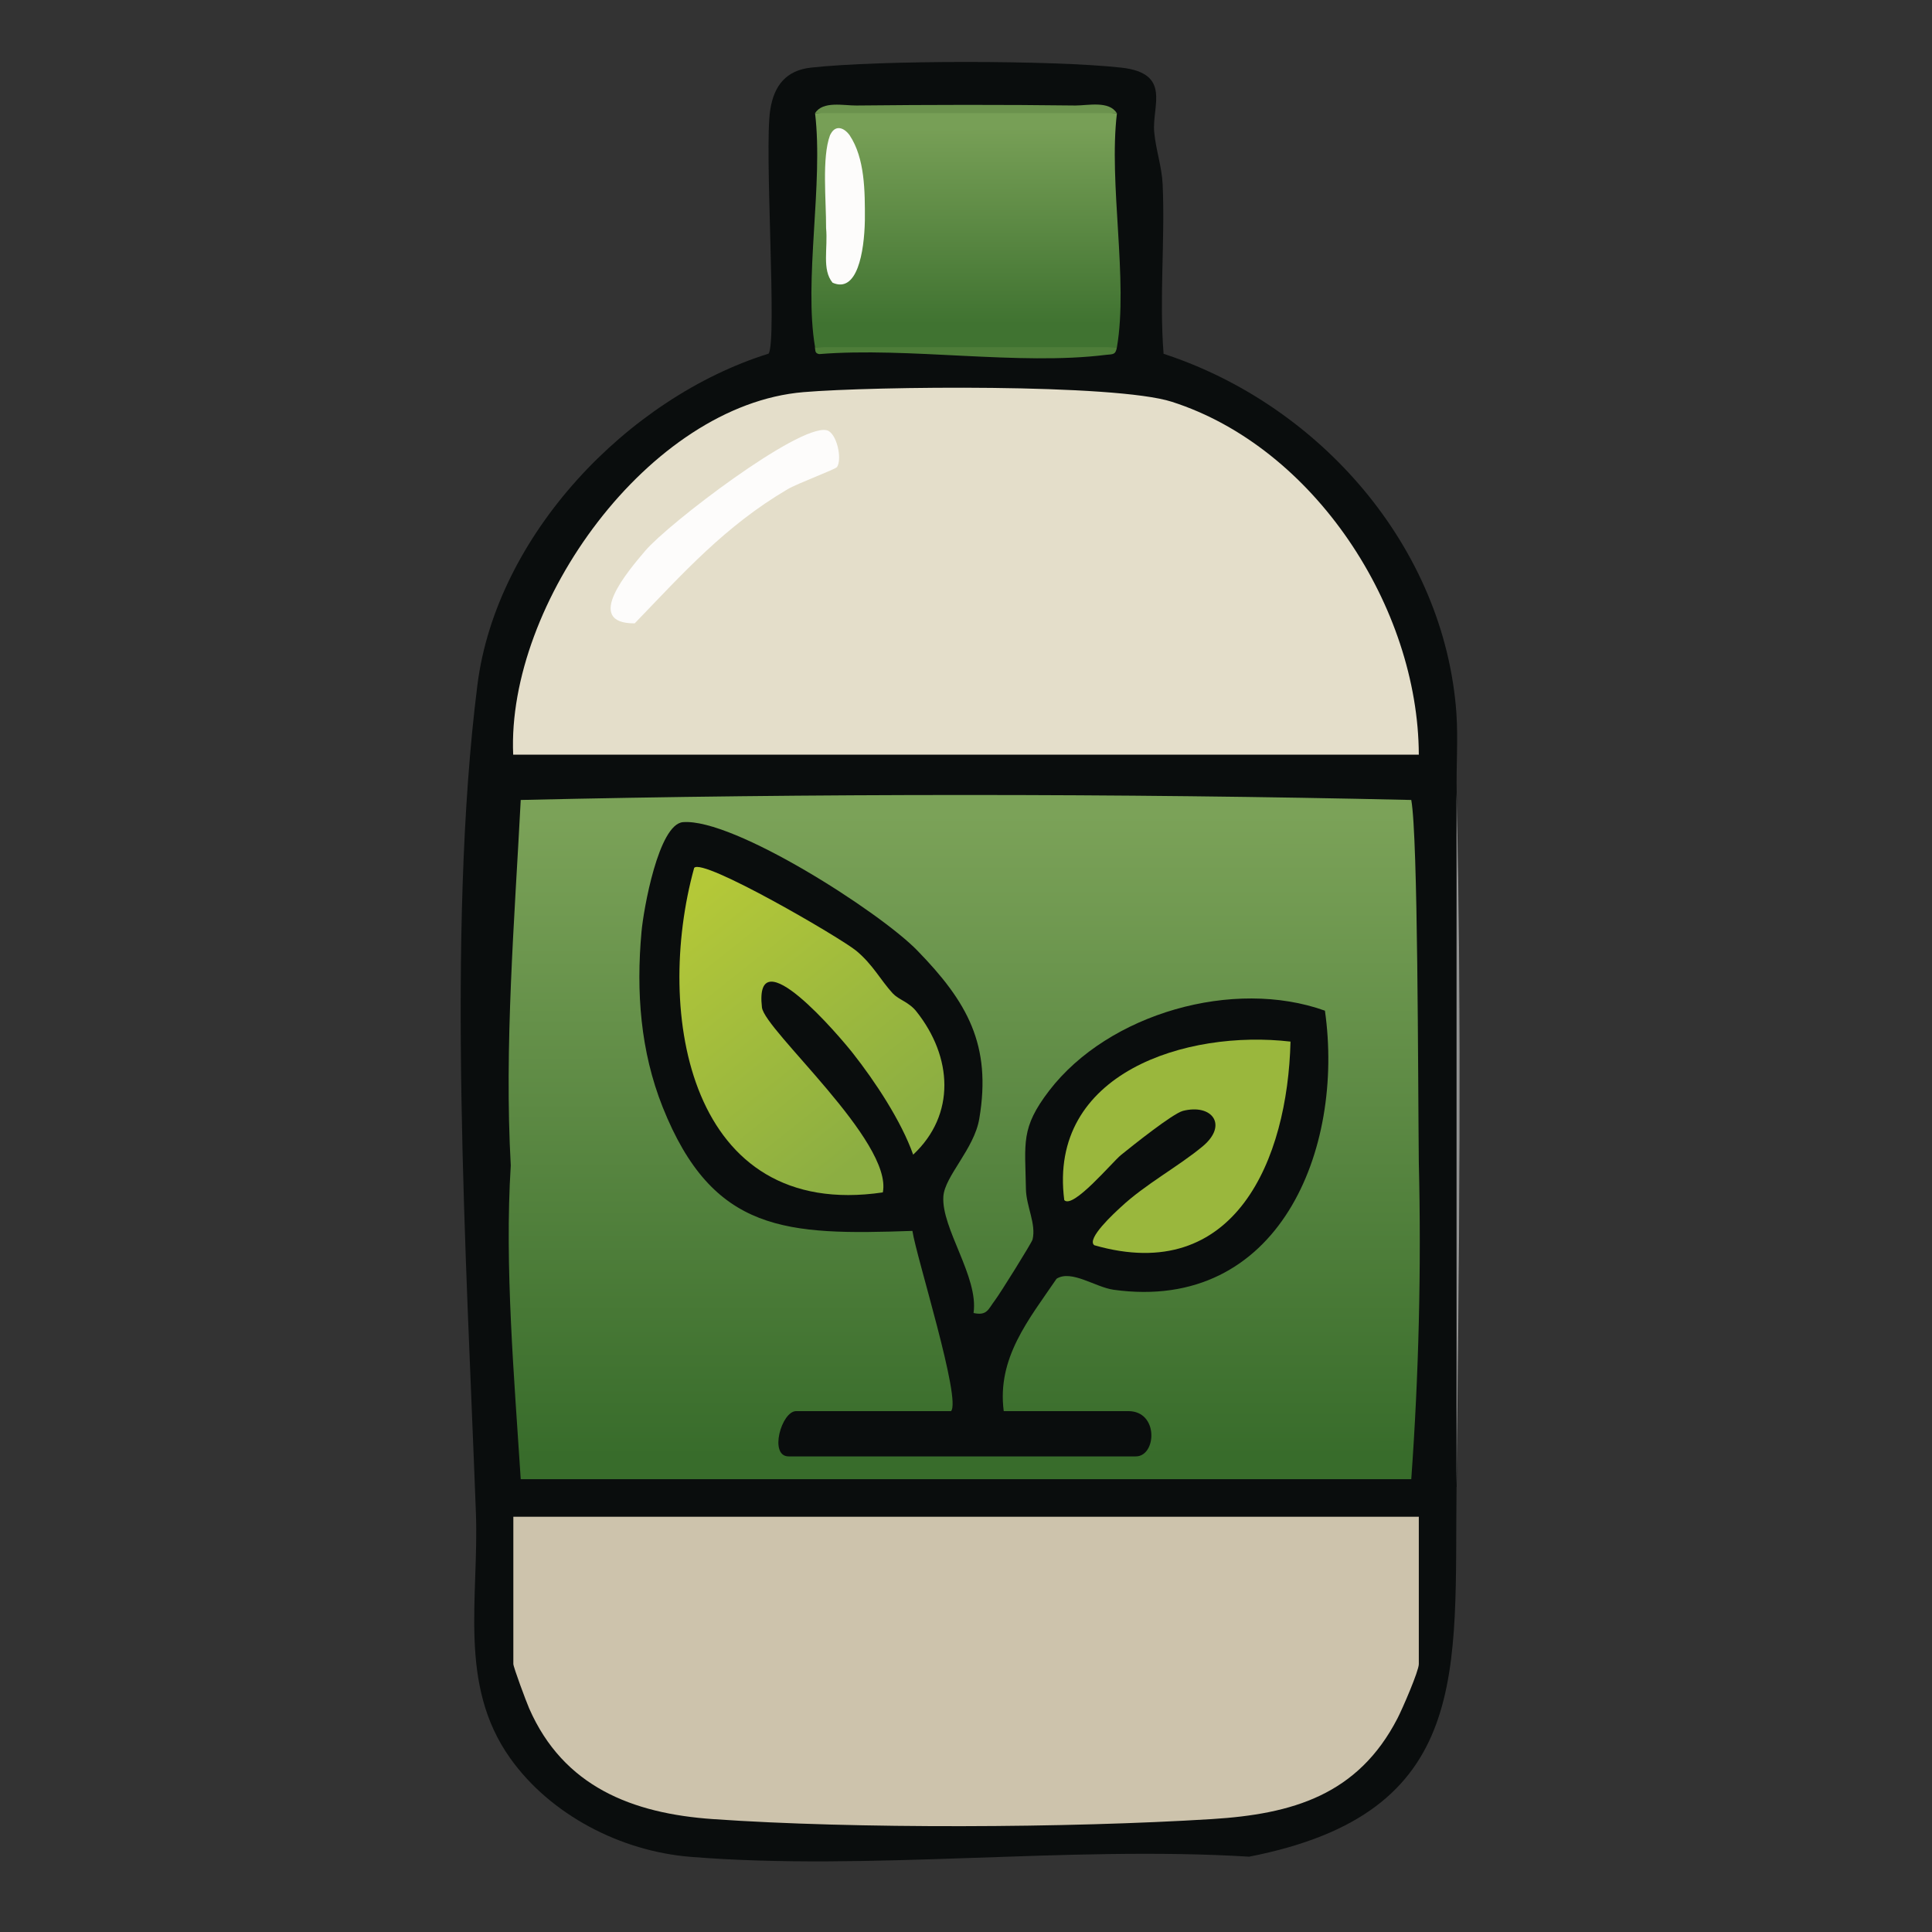 <?xml version="1.0" encoding="UTF-8"?>
<svg id="uuid-e9e7fe8b-79ed-49cb-980c-92e968b21583" data-name="fill_seedtreatingliquid" xmlns="http://www.w3.org/2000/svg" xmlns:xlink="http://www.w3.org/1999/xlink" viewBox="0 0 128 128">
  <rect x="0" y="0" width="128" height="128" fill="#333333" stroke="none"/>
  <defs>
    <linearGradient id="uuid-7d407a39-b7bc-488e-8f83-eb7a1f6f199c" x1="-1352.26" y1="-484.05" x2="-1352.23" y2="-399.05" gradientTransform="translate(740 296) scale(.5)" gradientUnits="userSpaceOnUse">
      <stop offset="0" stop-color="#7ba258"/>
      <stop offset="1" stop-color="#386c2b"/>
    </linearGradient>
    <linearGradient id="uuid-575eb487-a9fb-4207-8718-96964746bfec" x1="-1352.01" y1="-575.04" x2="-1352" y2="-549.04" gradientTransform="translate(740 296) scale(.5)" gradientUnits="userSpaceOnUse">
      <stop offset="0" stop-color="#779f56"/>
      <stop offset="1" stop-color="#407331"/>
    </linearGradient>
    <linearGradient id="uuid-eb2218e8-1c4c-4f26-9353-085b6fbbb978" x1="-1389.35" y1="-472.44" x2="-1363.86" y2="-440.33" gradientTransform="translate(740 296) scale(.5)" gradientUnits="userSpaceOnUse">
      <stop offset="0" stop-color="#b4c838"/>
      <stop offset="1" stop-color="#8cae42"/>
    </linearGradient>
  </defs>
  <path d="M96.5,98.5c-.15,12.2,1.12,21.6-13.74,24.51-12.01-.74-25.15.97-37.02.01-4.6-.37-9.27-2.77-11.95-6.55-3.46-4.88-2.05-10.63-2.26-16.24-.62-16.71-1.97-38.47.1-54.85,1.25-9.91,9.95-19.03,19.29-21.95.58-.83-.3-13.56.11-16.15.25-1.62,1.06-2.62,2.7-2.8,4.5-.5,16.05-.5,20.55,0,3.37.37,2.03,2.54,2.19,4.27.11,1.2.51,2.3.56,3.49.16,3.72-.23,7.48.06,11.2,10.32,3.37,18.61,12.78,19.4,23.8.12,1.75-.02,3.53.02,5.28.35,15.33.19,30.67,0,46Z" style="fill: #0a0d0d;"/>
  <path d="M96.5,98.5c.18-15.16.36-30.86,0-46v46Z" style="fill: #919191;"/>
  <path d="M33.84,77.21c-.44-7.83.25-16.28.66-24.21,19.09-.44,39.73-.44,59,0,.45,2.44.44,18.45.5,24,.17,7.05,0,14.05-.5,21h-59c-.43-6.71-1.08-14.15-.66-20.79Z" style="fill: url(#uuid-7d407a39-b7bc-488e-8f83-eb7a1f6f199c);"/>
  <path d="M94,50h-60c-.44-9.99,9-23.16,19.23-24.02,4.6-.39,20.66-.57,24.41.64,9.43,3.02,16.33,13.61,16.36,23.39Z" style="fill: #e4deca;"/>
  <path d="M94,100.5v9.75c0,.46-1.08,2.95-1.41,3.59-2.62,5.08-6.95,6.35-12.32,6.68-9.44.59-23.64.66-33.04,0-5.34-.37-9.9-2.15-12.17-7.33-.2-.46-1.05-2.74-1.05-2.95v-9.75h60Z" style="fill: #cdc3ac;"/>
  <path d="M74,7.5c-.56,4.67.76,11.06,0,15.5-6.67.48-13.34.48-20,0-.76-4.43.56-10.83,0-15.5,6.56-.45,13.43-.45,20,0Z" style="fill: url(#uuid-575eb487-a9fb-4207-8718-96964746bfec);"/>
  <path d="M74,7.5h-20c.51-.83,1.9-.5,2.74-.51,4.83-.05,9.68-.06,14.51,0,.84,0,2.24-.33,2.74.51Z" style="fill: #6b924d;"/>
  <path d="M74,23c-.09.52-.26.46-.73.51-5.78.72-13.05-.53-19-.05-.3-.06-.24-.24-.28-.46h20Z" style="fill: #4e7d39;"/>
  <path d="M63,93.5c.73-.69-2.3-10.25-2.55-11.95-8.35.29-13.22.14-16.55-8.21-1.47-3.7-1.76-7.62-1.4-11.59.13-1.49,1.13-7.15,2.75-7.28,3.36-.27,13.05,5.96,15.52,8.5,3.31,3.4,4.94,6.25,4.11,11.15-.34,2.01-2.29,3.8-2.38,5.15-.14,2.11,2.35,5.34,2,7.72.91.2.98-.27,1.41-.83.31-.4,2.44-3.81,2.5-4.04.25-1.04-.42-2.19-.44-3.35-.05-3.06-.36-4.03,1.54-6.51,3.94-5.13,12.23-7.47,18.27-5.3,1.31,9.19-3.05,20.01-14,18.49-1.21-.17-2.8-1.35-3.78-.73-1.83,2.69-3.96,5.24-3.5,8.77h8.25c2.04,0,1.87,3,.5,3h-23c-1.32,0-.48-3,.5-3h10.25Z" style="fill: #0a0d0d;"/>
  <path d="M55.44,30.95c-.1.15-2.6,1.07-3.27,1.47-4.13,2.43-6.9,5.54-10.12,8.88-3.44.01-.41-3.5.7-4.81,1.51-1.78,10.11-8.36,12-7.99.68.13,1.07,1.91.7,2.45Z" style="fill: #fdfcfb;"/>
  <path d="M55.05,8.85c.33-.59.88-.39,1.24.11,1.01,1.52,1.02,3.68,1.01,5.63-.04,2.15-.52,4.86-2.14,4.14-.72-.87-.3-2.28-.43-3.62.01-1.84-.29-4.66.26-6.15l.06-.11Z" style="fill: #fdfcfb;"/>
  <path d="M59.17,65.83c.37.41,1.05.55,1.55,1.19,2.38,3,2.62,6.82-.22,9.48-.79-2.23-2.52-4.85-4.01-6.74-.86-1.09-6.55-7.81-6.01-3.02.17,1.51,8.68,8.88,8.01,12.26-12.83,1.89-15.16-11.87-12.5-21.5.55-.7,9.7,4.63,10.75,5.5,1.1.92,1.58,1.91,2.42,2.83Z" style="fill: url(#uuid-eb2218e8-1c4c-4f26-9353-085b6fbbb978);"/>
  <path d="M85.5,69c-.19,7.82-3.68,16.18-13,13.5-.55-.42,1.36-2.16,1.74-2.51,1.63-1.53,3.83-2.7,5.45-4.05,1.69-1.42.6-2.83-1.32-2.34-.68.18-3.32,2.29-4.1,2.92-.58.47-3.19,3.61-3.76,2.99-1.09-8.44,8.12-11.31,15-10.5Z" style="fill: #9ab73d;"/>
</svg>